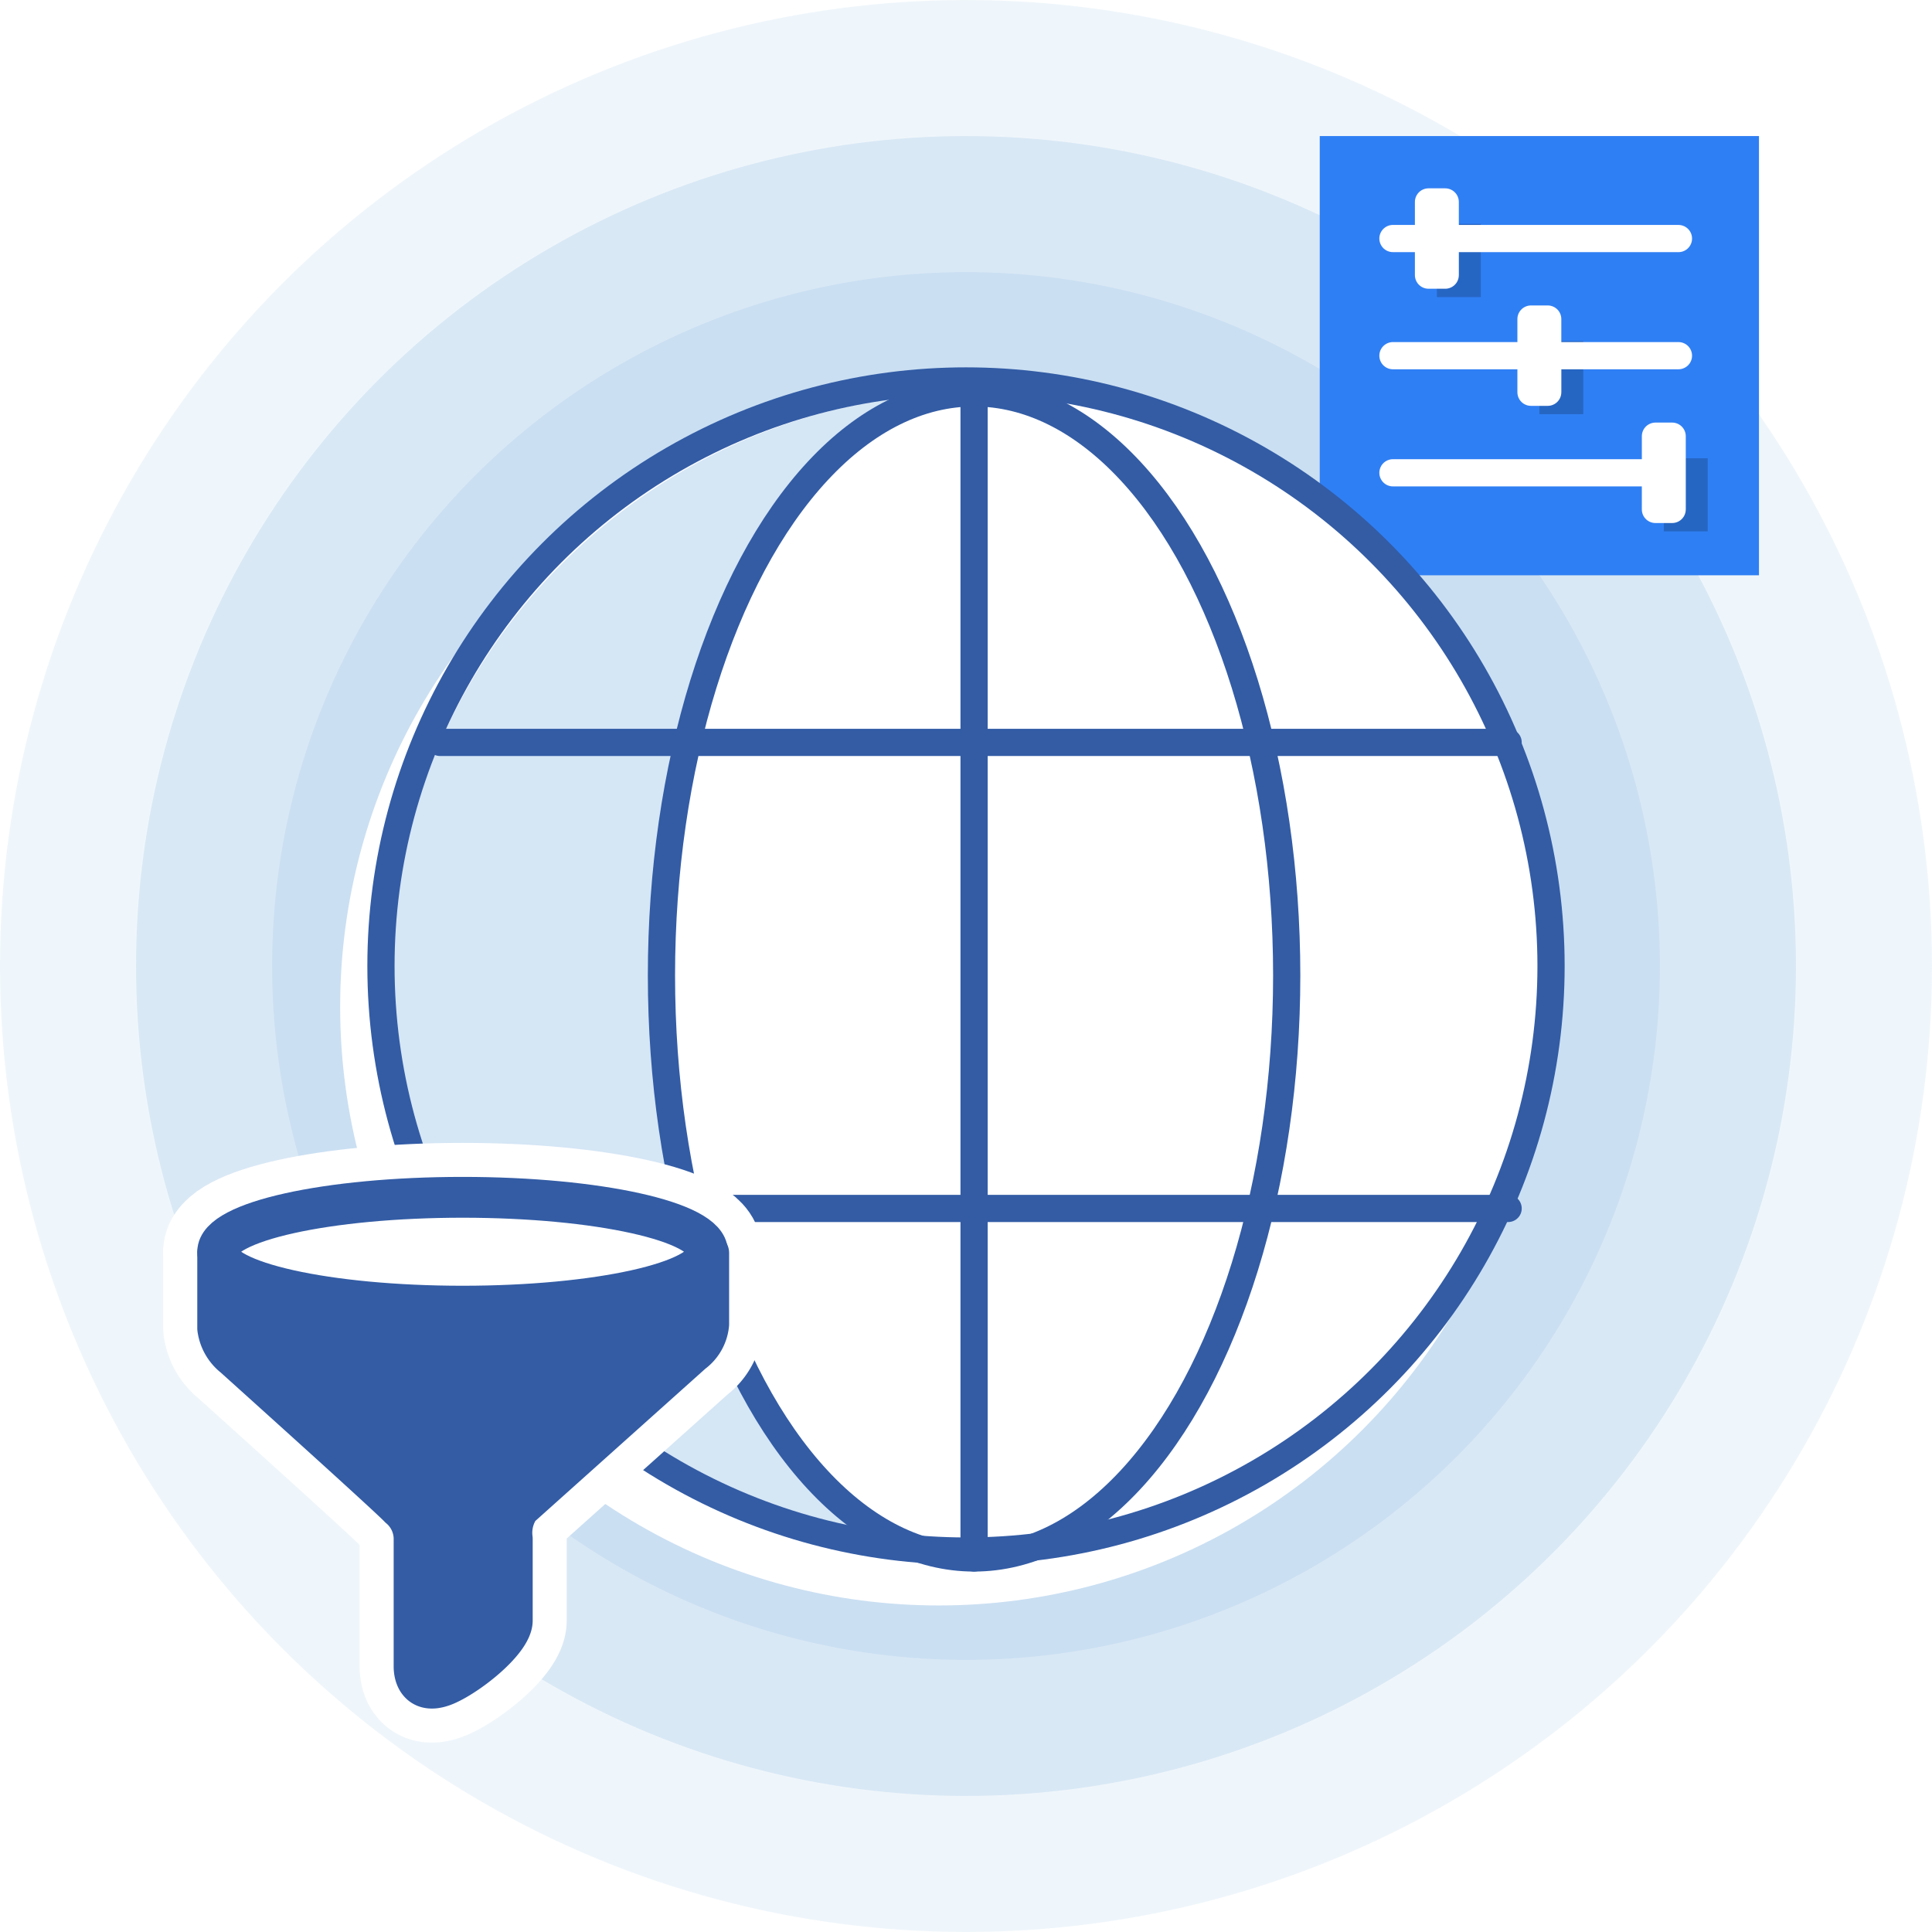 <svg xmlns="http://www.w3.org/2000/svg" xmlns:xlink="http://www.w3.org/1999/xlink" width="142" height="142" viewBox="0 0 142 142"><defs><style>.a,.b,.c,.h{fill:#cadff2;}.a{opacity:0.3;}.b{opacity:0.6;}.d{fill:#2f7ff4;}.e{opacity:0.2;}.f,.i{fill:none;stroke-width:2px;}.f,.k{stroke:#fff;}.f,.i,.k,.l,.m{stroke-linecap:round;stroke-linejoin:round;}.g,.k,.m{fill:#fff;}.h{opacity:0.8;}.i,.l,.m{stroke:#335ca5;}.j,.l{fill:#335ca5;}.k,.l,.m{stroke-miterlimit:10;}.k{stroke-width:8px;}.l,.m{stroke-width:3px;}.n{filter:url(#a);}</style><filter id="a" x="19" y="24" width="100" height="100" filterUnits="userSpaceOnUse"><feOffset dx="-2" dy="3" input="SourceAlpha"/><feGaussianBlur stdDeviation="2" result="b"/><feFlood flood-opacity="0.302"/><feComposite operator="in" in2="b"/><feComposite in="SourceGraphic"/></filter></defs><g transform="translate(495 -4621)"><g transform="translate(500 20)"><circle class="a" cx="71" cy="71" r="71" transform="translate(-995 4601)"/><circle class="b" cx="61" cy="61" r="61" transform="translate(-985 4611)"/><circle class="c" cx="51" cy="51" r="51" transform="translate(-975 4621)"/></g><g transform="translate(-398 4631)"><path class="d" d="M2,2H34.283V34.283H2Z" transform="translate(-2 -2)"/><path class="e" d="M25.533,26.375v1.614h3.228v-5.38H27.147v3.766Zm9.147,8.609V36.6h3.228v-5.38H36.293v3.766ZM18,17.766V19.38h3.228V14H19.614v3.766Z" transform="translate(-9.391 -7.543)"/><path class="f" d="M12,30.908H31.293M23.375,22.3h9.609M12,22.3H22.147m-6.3-8.609H32.984M12,13.69h2.614m7.533,5.918h1.228v5.38H22.147Zm9.147,8.609h1.228V33.6H31.293ZM14.614,11h1.228v5.38H14.614Z" transform="translate(-6.62 -6.158)"/></g><g class="n" transform="matrix(1, 0, 0, 1, -495, 4621)"><circle class="g" cx="44" cy="44" r="44" transform="translate(27 27)"/></g><g transform="translate(-466.702 4649.298)"><circle class="g" cx="43" cy="43" r="43" transform="translate(-0.298 -0.298)"/><path class="h" d="M21.838,44.816C21.838,21.125,32.114,2,44.816,2a42.816,42.816,0,0,0,0,85.633C32.114,87.633,21.838,68.508,21.838,44.816Z" transform="translate(-1.52 -1.422)"/><circle class="i" cx="43" cy="43" r="43" transform="translate(-0.298 -0.298)"/><ellipse class="i" cx="22.978" cy="42.816" rx="22.978" ry="42.816" transform="translate(20.318 0.578)"/><path class="i" d="M4.5,61.943H83M4.5,27.69H83M43.748,2V87.633" transform="translate(-0.452 -1.422)"/></g><g transform="translate(0 -3)"><g transform="translate(-481 4710.011)"><path class="j" d="M38.092,6.09C37.731,3.8,29.791,2,20.046,2S2.361,3.8,2,6.09v5.534A3.2,3.2,0,0,0,3.2,13.73c.662.6,11.369,10.226,12.151,11.068a3.007,3.007,0,0,1,1.083,2.226v9.444c0,1.083.662,2.105,2.406,1.323s4.812-3.248,4.812-4.692V27.084A3.284,3.284,0,0,1,24.2,24.8L36.889,13.429a2.948,2.948,0,0,0,1.2-2.105Z"/><path class="j" d="M20.046,2C10.061,2,2,3.865,2,6.211v5.534A3.2,3.2,0,0,0,3.2,13.85c.662.6,11.369,10.226,12.151,11.068A3.123,3.123,0,0,1,16.437,27.2v9.444c0,1.083.662,2.105,2.406,1.323l1.2-.662V26.182L10.422,14.753V9.76a67.192,67.192,0,0,0,9.625.662c9.986,0,18.046-1.865,18.046-4.211S30.032,2,20.046,2Z"/><path class="k" d="M2,8.8v5.534A3.2,3.2,0,0,0,3.2,16.44c.662.6,11.369,10.226,12.151,11.068a3.007,3.007,0,0,1,1.083,2.226v9.444c0,1.083.662,2.105,2.406,1.323s4.812-3.248,4.812-4.692V29.794a3.284,3.284,0,0,1,.541-2.286L36.889,16.139a2.948,2.948,0,0,0,1.2-2.105V8.8" transform="translate(0 -2.71)"/><ellipse class="k" cx="18" cy="4" rx="18" ry="4" transform="translate(2 1.99)"/></g><g transform="translate(-481 4710.011)"><path class="j" d="M38.092,6.09C37.731,3.8,29.791,2,20.046,2S2.361,3.8,2,6.09v5.534A3.2,3.2,0,0,0,3.2,13.73c.662.6,11.369,10.226,12.151,11.068a3.007,3.007,0,0,1,1.083,2.226v9.444c0,1.083.662,2.105,2.406,1.323s4.812-3.248,4.812-4.692V27.084A3.284,3.284,0,0,1,24.2,24.8L36.889,13.429a2.948,2.948,0,0,0,1.2-2.105Z"/><path class="j" d="M20.046,2C10.061,2,2,3.865,2,6.211v5.534A3.2,3.2,0,0,0,3.2,13.85c.662.6,11.369,10.226,12.151,11.068A3.123,3.123,0,0,1,16.437,27.2v9.444c0,1.083.662,2.105,2.406,1.323l1.2-.662V26.182L10.422,14.753V9.76a67.192,67.192,0,0,0,9.625.662c9.986,0,18.046-1.865,18.046-4.211S30.032,2,20.046,2Z"/><path class="l" d="M2,8.8v5.534A3.2,3.2,0,0,0,3.2,16.44c.662.6,11.369,10.226,12.151,11.068a3.007,3.007,0,0,1,1.083,2.226v9.444c0,1.083.662,2.105,2.406,1.323s4.812-3.248,4.812-4.692V29.794a3.284,3.284,0,0,1,.541-2.286L36.889,16.139a2.948,2.948,0,0,0,1.2-2.105V8.8" transform="translate(0 -2.71)"/><ellipse class="m" cx="18" cy="4" rx="18" ry="4" transform="translate(2 1.99)"/></g></g></g></svg>